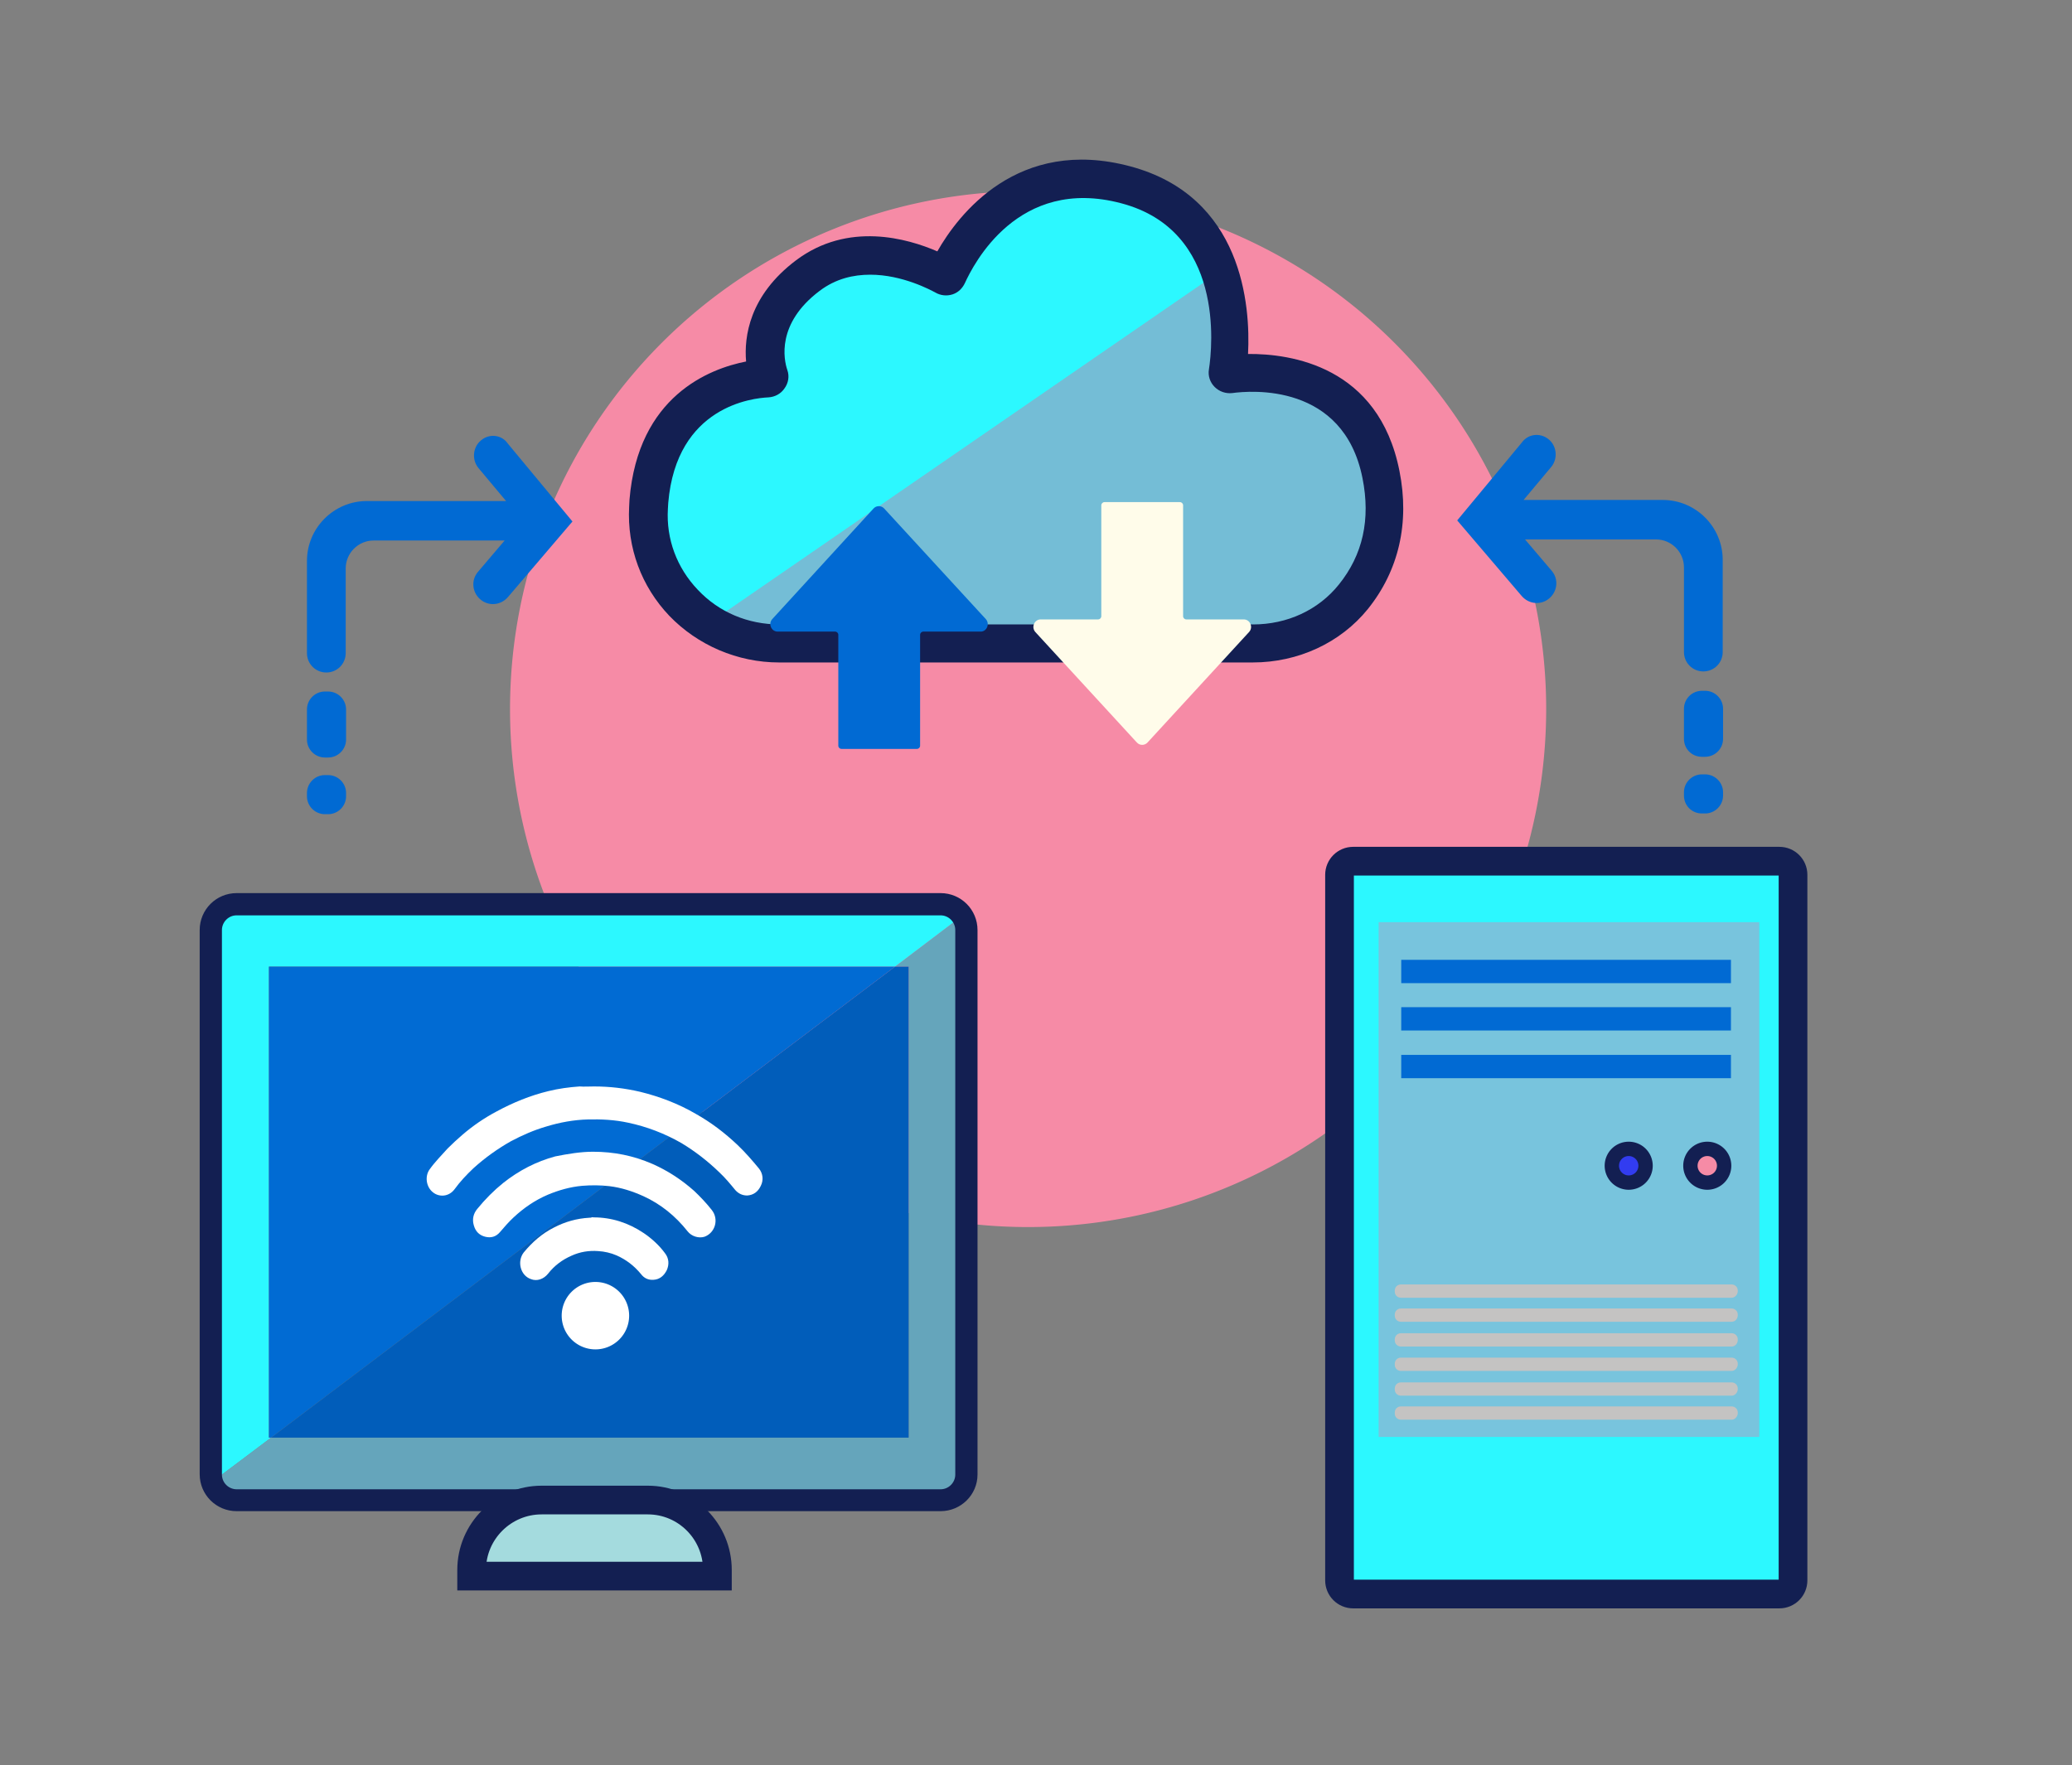 <?xml version="1.0" encoding="utf-8"?>
<svg id="master-artboard" viewBox="0 0 577.514 492.11" version="1.1" xmlns="http://www.w3.org/2000/svg" x="0px" y="0px" style="enable-background:new 0 0 1400 980;" width="577.514px" height="492.11px"><rect x="0" y="0" width="577.514" height="492.11" fill="#808080" stroke="none"/><rect id="ee-background" x="0" y="0" width="577.514" height="492.11" style="fill: white; fill-opacity: 0; pointer-events: none;"/>


<path d="M 842.2 202.1 A 144.4 144.4 0 0 1 697.8 346.5 A 144.4 144.4 0 0 1 553.4 202.1 A 144.4 144.4 0 0 1 697.8 57.7 A 144.4 144.4 0 0 1 842.2 202.1 Z" id="XMLID_596_" class="st1" style="fill: rgb(246, 139, 166);" transform="matrix(1, 0, 0, 1, -411.243, -4.422)"/><path id="XMLID_314_" class="st6" d="M907.2,448.8H788.4c-2.1,0-3.8-1.7-3.8-3.8V248.3c0-2.1,1.7-3.8,3.8-3.8h118.8&#10;&#9;&#9;c2.1,0,3.8,1.7,3.8,3.8V445C911,447.1,909.3,448.8,907.2,448.8z" style="fill: rgb(44, 248, 255); stroke: rgb(19, 31, 82); stroke-width: 8; stroke-miterlimit: 10;" transform="matrix(1, 0, 0, 1, -411.243, -4.422)"/><path d="M 795.5 261.5 H 901.6 V 405 H 795.5 V 261.5 Z" id="XMLID_574_" class="st7" style="fill: rgb(120, 196, 221);" transform="matrix(1, 0, 0, 1, -411.243, -4.422)"/><path id="XMLID_570_" class="st4" d="M725.1,55.9c-33.7-9-48.1,21.2-49.8,25.3c-0.1,0.2-0.4,0.3-0.6,0.2&#10;&#9;&#9;&#9;c-3.1-1.7-22.4-11.9-38.2-0.1c-15.3,11.4-11.9,25.1-10.9,28c0.1,0.3-0.1,0.6-0.4,0.6c-4.3,0.2-30.4,2.5-33,34.3&#10;&#9;&#9;&#9;c-0.1,0.6-0.1,1.2-0.1,1.8c-0.7,13.6,6.1,25.6,16.8,32.3l142.3-98C747.6,69.9,740.3,59.9,725.1,55.9z" style="fill: rgb(44, 248, 255);" transform="matrix(1, 0, 0, 1, -411.243, -4.422)"/><path id="XMLID_569_" class="st5" d="M753.9,108.7c-0.3,0-0.5-0.2-0.5-0.5c0.4-2.8,2-15.6-2.3-28l-142.3,98&#10;&#9;&#9;&#9;c5.6,3.5,12.4,5.6,19.6,5.6h132c10.8,0,21.3-4.7,28.1-13.1c6.1-7.5,10.8-18.6,7.7-34.1C789.9,104.9,758.5,108,753.9,108.7z" style="fill: rgb(116, 189, 214);" transform="matrix(1, 0, 0, 1, -411.243, -4.422)"/><path id="XMLID_318_" class="st3" d="M760.4,189.1h-132c-11.6,0-22.7-4.8-30.6-13c-7.8-8.2-11.8-19-11.2-30.4c0-0.7,0.1-1.3,0.1-2&#10;&#9;&#9;&#9;c2.4-28.9,22.3-36.5,32.5-38.5c-0.6-6.9,0.9-18.4,13.9-28.2c14.5-10.9,31.1-6.1,39.4-2.5c5.8-10.2,22.4-32.1,53.8-23.7&#10;&#9;&#9;&#9;c31.3,8.4,33.5,38.8,32.8,52.3c11.8-0.1,36.4,3.3,42.2,32.6c2.9,14.5-0.2,27.8-8.8,38.5C784.9,183.6,773.1,189.1,760.4,189.1z&#10;&#9;&#9;&#9; M653.8,81c-4.7,0-9.6,1.1-14.1,4.5c-12.1,9.1-10,19.2-9,22.1c0.6,1.7,0.3,3.6-0.8,5.1c-1,1.5-2.7,2.4-4.5,2.5&#10;&#9;&#9;&#9;c-4.3,0.2-25.6,2.4-27.9,29.4c0,0.6-0.1,1.1-0.1,1.7c-0.5,8.4,2.5,16.4,8.3,22.5c5.9,6.3,14,9.7,22.8,9.7h132&#10;&#9;&#9;&#9;c9.5,0,18.2-4,23.9-11.1c6.7-8.3,8.9-18.2,6.6-29.7c-5.3-26.6-31.2-24.4-36.3-23.7c-1.8,0.2-3.6-0.4-4.9-1.7&#10;&#9;&#9;&#9;c-1.3-1.3-1.9-3.1-1.6-4.9c1-6.4,4.3-38.7-24.4-46.3c-28.9-7.7-41.3,17.2-43.6,22.2c-0.7,1.5-1.9,2.7-3.5,3.2&#10;&#9;&#9;&#9;c-1.6,0.5-3.3,0.3-4.7-0.5C670.7,85.3,662.8,81,653.8,81z" style="fill: rgb(19, 31, 82);" transform="matrix(1, 0, 0, 1, -411.243, -4.422)"/><path d="M 801.8 272 H 893.7 V 278.5 H 801.8 V 272 Z" id="XMLID_571_" class="st2" style="fill: rgb(1, 106, 211);" transform="matrix(1, 0, 0, 1, -411.243, -4.422)"/><path d="M 801.8 285.2 H 893.7 V 291.7 H 801.8 V 285.2 Z" id="XMLID_573_" class="st2" style="fill: rgb(1, 106, 211);" transform="matrix(1, 0, 0, 1, -411.243, -4.422)"/><path d="M 801.8 298.5 H 893.7 V 305 H 801.8 V 298.5 Z" id="XMLID_576_" class="st2" style="fill: rgb(1, 106, 211);" transform="matrix(1, 0, 0, 1, -411.243, -4.422)"/><path id="XMLID_582_" class="st18" d="M893.9,366.2h-92.2c-0.9,0-1.7-0.7-1.7-1.7v-0.3c0-0.9,0.7-1.7,1.7-1.7h92.2&#10;&#9;&#9;c0.9,0,1.7,0.7,1.7,1.7v0.3C895.5,365.4,894.8,366.2,893.9,366.2z" style="fill: rgb(196, 195, 194);" transform="matrix(1, 0, 0, 1, -411.243, -4.422)"/><path id="XMLID_581_" class="st18" d="M893.9,372.9h-92.2c-0.9,0-1.7-0.7-1.7-1.7v-0.3c0-0.9,0.7-1.7,1.7-1.7h92.2&#10;&#9;&#9;c0.9,0,1.7,0.7,1.7,1.7v0.3C895.5,372.2,894.8,372.9,893.9,372.9z" style="fill: rgb(196, 195, 194);" transform="matrix(1, 0, 0, 1, -411.243, -4.422)"/><path id="XMLID_586_" class="st18" d="M893.9,379.8h-92.2c-0.9,0-1.7-0.7-1.7-1.7v-0.3c0-0.9,0.7-1.7,1.7-1.7h92.2&#10;&#9;&#9;c0.9,0,1.7,0.7,1.7,1.7v0.3C895.5,379.1,894.8,379.8,893.9,379.8z" style="fill: rgb(196, 195, 194);" transform="matrix(1, 0, 0, 1, -411.243, -4.422)"/><path id="XMLID_585_" class="st18" d="M893.9,386.6h-92.2c-0.9,0-1.7-0.7-1.7-1.7v-0.3c0-0.9,0.7-1.7,1.7-1.7h92.2&#10;&#9;&#9;c0.9,0,1.7,0.7,1.7,1.7v0.3C895.5,385.8,894.8,386.6,893.9,386.6z" style="fill: rgb(196, 195, 194);" transform="matrix(1, 0, 0, 1, -411.243, -4.422)"/><path id="XMLID_584_" class="st18" d="M893.9,393.5h-92.2c-0.9,0-1.7-0.7-1.7-1.7v-0.3c0-0.9,0.7-1.7,1.7-1.7h92.2&#10;&#9;&#9;c0.9,0,1.7,0.7,1.7,1.7v0.3C895.5,392.7,894.8,393.5,893.9,393.5z" style="fill: rgb(196, 195, 194);" transform="matrix(1, 0, 0, 1, -411.243, -4.422)"/><path id="XMLID_583_" class="st18" d="M893.9,400.2h-92.2c-0.9,0-1.7-0.7-1.7-1.7v-0.3c0-0.9,0.7-1.7,1.7-1.7h92.2&#10;&#9;&#9;c0.9,0,1.7,0.7,1.7,1.7v0.3C895.5,399.4,894.8,400.2,893.9,400.2z" style="fill: rgb(196, 195, 194);" transform="matrix(1, 0, 0, 1, -411.243, -4.422)"/><path d="M 869.9 329.4 A 4.7 4.7 0 0 1 865.2 334.1 A 4.7 4.7 0 0 1 860.5 329.4 A 4.7 4.7 0 0 1 865.2 324.7 A 4.7 4.7 0 0 1 869.9 329.4 Z" id="XMLID_578_" class="st15" style="fill: rgb(50, 60, 240); stroke: rgb(19, 31, 82); stroke-width: 4; stroke-miterlimit: 10;" transform="matrix(1, 0, 0, 1, -411.243, -4.422)"/><path d="M 891.8 329.4 A 4.7 4.7 0 0 1 887.1 334.1 A 4.7 4.7 0 0 1 882.4 329.4 A 4.7 4.7 0 0 1 887.1 324.7 A 4.7 4.7 0 0 1 891.8 329.4 Z" id="XMLID_572_" class="st16" style="fill: rgb(246, 139, 166); stroke: rgb(19, 31, 82); stroke-width: 4; stroke-miterlimit: 10;" transform="matrix(1, 0, 0, 1, -411.243, -4.422)"/><path id="XMLID_311_" class="st4" d="M486.2,405.2V273.9h174.5l18.8-14.2c-1.3-2-3.5-3.3-6-3.3H477.2c-4,0-7.2,3.2-7.2,7.2v151.8&#10;&#9;&#9;&#9;c0,0.8,0.1,1.5,0.3,2.2l16.5-12.4H486.2z" style="fill: rgb(44, 248, 255);" transform="matrix(1, 0, 0, 1, -411.243, -4.422)"/><path id="XMLID_312_" class="st5" d="M660.7,273.9h3.8v131.3H486.8l-16.5,12.4c0.9,2.9,3.6,5,6.8,5h196.2c4,0,7.2-3.2,7.2-7.2&#10;&#9;&#9;&#9;V263.7c0-1.5-0.4-2.8-1.2-3.9L660.7,273.9z" style="fill: rgb(101, 165, 187);" transform="matrix(1, 0, 0, 1, -411.243, -4.422)"/><path d="M 486.2 405.2 L 486.8 405.2 L 660.7 273.9 L 486.2 273.9 Z" id="XMLID_313_" class="st2" style="fill: rgb(1, 107, 211);" transform="matrix(1, 0, 0, 1, -411.243, -4.422)"/><path d="M 664.5 405.2 L 664.5 273.9 L 660.7 273.9 L 486.8 405.2 Z" id="XMLID_316_" class="st8" style="fill: rgb(1, 93, 186);" transform="matrix(1, 0, 0, 1, -411.243, -4.422)"/><path id="XMLID_298_" class="st6" d="M591.8,422.6h-29.6c-10.7,0-19.5,8.7-19.5,19.5v1.7h68.5v-1.7&#10;&#9;&#9;&#9;C611.2,431.3,602.5,422.6,591.8,422.6z" style="fill: rgb(164, 219, 222); stroke: rgb(19, 31, 82); stroke-width: 8; stroke-miterlimit: 10;" transform="matrix(1, 0, 0, 1, -411.243, -4.422)"/><path id="XMLID_302_" class="st3" d="M673.4,425.7H477.2c-5.7,0-10.3-4.6-10.3-10.3V263.7c0-5.7,4.6-10.3,10.3-10.3h196.2&#10;&#9;&#9;&#9;c5.7,0,10.3,4.6,10.3,10.3v151.8C683.7,421.1,679.1,425.7,673.4,425.7z M477.2,259.6c-2.3,0-4.1,1.9-4.1,4.1v151.8&#10;&#9;&#9;&#9;c0,2.3,1.9,4.1,4.1,4.1h196.2c2.3,0,4.1-1.9,4.1-4.1V263.7c0-2.3-1.9-4.1-4.1-4.1H477.2z" style="fill: rgb(19, 31, 82);" transform="matrix(1, 0, 0, 1, -411.243, -4.422)"/><path id="XMLID_590_" class="st19" d="M576.8,307.3c4.4,0,8.6,0.5,12.9,1.5c5.3,1.3,10.6,3.3,15.4,6.1c4.3,2.4,8.1,5.3,11.7,8.7&#10;&#9;&#9;&#9;&#9;c2.2,2.1,4.1,4.3,6,6.6c1.1,1.4,1.3,3.2,0.5,4.8c-0.8,1.7-2.1,2.6-3.8,2.7c-1.3,0-2.4-0.5-3.3-1.5c-1.4-1.7-2.8-3.4-4.4-4.9&#10;&#9;&#9;&#9;&#9;c-3.3-3.2-6.8-5.9-10.6-8.2c-4.7-2.7-9.7-4.6-14.9-5.7c-3.7-0.8-7.5-1-11.2-0.9c-3.9,0.1-7.8,0.8-11.7,2c-3.4,1-6.6,2.4-9.8,4.1&#10;&#9;&#9;&#9;&#9;c-3.7,2.1-7.2,4.6-10.4,7.5c-2,1.9-3.7,3.7-5.3,5.9c-1.6,2.1-4.3,2.2-6,0.8c-1.9-1.5-2.3-4.5-0.9-6.4c1.5-2.1,3.3-3.9,5-5.8&#10;&#9;&#9;&#9;&#9;c1.3-1.3,2.7-2.6,4.1-3.8c2.9-2.5,6.1-4.7,9.5-6.5c4.6-2.5,9.5-4.5,14.5-5.7c2.8-0.7,5.8-1.1,8.7-1.3&#10;&#9;&#9;&#9;&#9;C574,307.4,575.4,307.3,576.8,307.3z" style="fill: rgb(255, 255, 255);" transform="matrix(1, 0, 0, 1, -411.243, -4.422)"/><path id="XMLID_589_" class="st19" d="M576.5,325.5c5.9,0,11.3,1.1,16.6,3.4c4.3,1.9,8.1,4.4,11.6,7.5c1.7,1.6,3.4,3.4,4.9,5.3&#10;&#9;&#9;&#9;&#9;c2.1,2.6,1,6.4-2,7.5c-1.6,0.5-3.6-0.1-4.7-1.5c-3.4-4.3-7.5-7.6-12.3-9.8c-3.1-1.4-6.2-2.4-9.5-2.8c-2.5-0.3-5.1-0.3-7.6-0.1&#10;&#9;&#9;&#9;&#9;c-3.3,0.3-6.5,1.2-9.6,2.5c-3.5,1.5-6.6,3.6-9.5,6.3c-1.4,1.3-2.6,2.7-3.8,4.1c-1.1,1.3-2.5,1.7-4.1,1.3&#10;&#9;&#9;&#9;&#9;c-1.6-0.4-2.7-1.4-3.2-3.2c-0.5-1.7-0.1-3.3,1-4.6c2.2-2.7,4.6-5.1,7.2-7.2c4.4-3.5,9.3-6,14.5-7.4&#10;&#9;&#9;&#9;&#9;C569.5,326.1,573.1,325.5,576.5,325.5z" style="fill: rgb(255, 255, 255);" transform="matrix(1, 0, 0, 1, -411.243, -4.422)"/><path id="XMLID_588_" class="st19" d="M576.7,343.8c5,0,9.7,1.5,14,4.4c2.2,1.5,4.3,3.4,5.9,5.6c1.1,1.4,1.2,3.1,0.5,4.7&#10;&#9;&#9;&#9;&#9;c-0.8,1.6-2,2.6-3.7,2.7c-1.4,0.1-2.6-0.4-3.5-1.6c-1.9-2.3-4.1-4-6.8-5.2c-1.6-0.7-3.4-1.1-5.1-1.2c-2.6-0.2-5.1,0.2-7.5,1.3&#10;&#9;&#9;&#9;&#9;c-2.5,1.1-4.7,2.7-6.5,5c-1.2,1.5-3.1,2.2-4.8,1.5c-2.9-1-3.9-4.9-2-7.4c2.4-2.9,5.1-5.3,8.5-7c3.1-1.6,6.3-2.5,9.8-2.7&#10;&#9;&#9;&#9;&#9;c0.2,0,0.4,0,0.7-0.1C576.3,343.7,576.5,343.8,576.7,343.8z" style="fill: rgb(255, 255, 255);" transform="matrix(1, 0, 0, 1, -411.243, -4.422)"/><path d="M 586.6 371.2 A 9.4 9.4 0 0 1 577.2 380.6 A 9.4 9.4 0 0 1 567.8 371.2 A 9.4 9.4 0 0 1 577.2 361.8 A 9.4 9.4 0 0 1 586.6 371.2 Z" id="XMLID_591_" class="st19" style="fill: rgb(255, 255, 255);" transform="matrix(1, 0, 0, 1, -411.243, -4.422)"/><path id="XMLID_598_" class="st8" d="M545.3,127.2L545.3,127.2c-2.3,1.9-2.6,5.4-0.7,7.7l7.7,9.2h-38.8c-9.2,0-16.7,7.5-16.7,16.7&#10;&#9;&#9;&#9;l0,25.7c0,3,2.4,5.4,5.4,5.4l0,0c3,0,5.4-2.4,5.4-5.4l0-23.6c0-4.3,3.5-7.8,7.8-7.8h36.5l-7.4,8.7c-2,2.3-1.7,5.7,0.6,7.7l0,0&#10;&#9;&#9;&#9;c2.3,2,5.7,1.7,7.7-0.6l18-21.1l-18-21.7C551.1,125.6,547.6,125.2,545.3,127.2z" style="fill: rgb(1, 106, 211);" transform="matrix(1, 0, 0, 1, -411.243, -4.422)"/><path id="XMLID_593_" class="st8" d="M502.7,215.6h-0.9c-2.7,0-5-2.2-5-5v-8.4c0-2.7,2.2-5,5-5h0.9c2.7,0,5,2.2,5,5v8.4&#10;&#9;&#9;&#9;C507.7,213.4,505.4,215.6,502.7,215.6z" style="fill: rgb(1, 106, 211);" transform="matrix(1, 0, 0, 1, -411.243, -4.422)"/><path id="XMLID_595_" class="st8" d="M502.7,231.4h-0.9c-2.7,0-5-2.2-5-5v-0.9c0-2.7,2.2-5,5-5h0.9c2.7,0,5,2.2,5,5v0.9&#10;&#9;&#9;&#9;C507.7,229.2,505.4,231.4,502.7,231.4z" style="fill: rgb(1, 106, 211);" transform="matrix(1, 0, 0, 1, -411.243, -4.422)"/><path id="XMLID_601_" class="st8" d="M842.9,126.9L842.9,126.9c2.3,1.9,2.6,5.4,0.7,7.7l-7.7,9.2h38.8c9.2,0,16.7,7.5,16.7,16.7&#10;&#9;&#9;&#9;l0,25.7c0,3-2.4,5.4-5.4,5.4l0,0c-3,0-5.4-2.4-5.4-5.4l0-23.6c0-4.3-3.5-7.8-7.8-7.8h-36.5l7.4,8.7c2,2.3,1.7,5.7-0.6,7.7l0,0&#10;&#9;&#9;&#9;c-2.3,2-5.7,1.7-7.7-0.6l-18-21.1l18-21.7C837.2,125.3,840.6,125,842.9,126.9z" style="fill: rgb(1, 106, 211);" transform="matrix(1, 0, 0, 1, -411.243, -4.422)"/><path id="XMLID_600_" class="st8" d="M885.6,215.4h0.9c2.7,0,5-2.2,5-5V202c0-2.7-2.2-5-5-5h-0.9c-2.7,0-5,2.2-5,5v8.4&#10;&#9;&#9;&#9;C880.6,213.2,882.8,215.4,885.6,215.4z" style="fill: rgb(1, 106, 211);" transform="matrix(1, 0, 0, 1, -411.243, -4.422)"/><path id="XMLID_599_" class="st8" d="M885.6,231.2h0.9c2.7,0,5-2.2,5-5v-0.9c0-2.7-2.2-5-5-5h-0.9c-2.7,0-5,2.2-5,5v0.9&#10;&#9;&#9;&#9;C880.6,229,882.8,231.2,885.6,231.2z" style="fill: rgb(1, 106, 211);" transform="matrix(1, 0, 0, 1, -411.243, -4.422)"/><path id="XMLID_604_" class="st8" d="M686,177l-28.3-30.8c-0.8-0.9-2.2-0.9-3,0L626.5,177c-1.2,1.3-0.3,3.5,1.5,3.5h16&#10;&#9;&#9;c0.5,0,0.9,0.4,0.9,0.9v30.9c0,0.5,0.4,0.9,0.9,0.9h21c0.5,0,0.9-0.4,0.9-0.9v-30.9c0-0.5,0.4-0.9,0.9-0.9h16&#10;&#9;&#9;C686.3,180.5,687.2,178.3,686,177z" style="fill: rgb(1, 106, 211);" transform="matrix(1, 0, 0, 1, -411.243, -4.422)"/><path id="XMLID_603_" class="st0" d="M699.8,180.6l28.3,30.8c0.8,0.9,2.2,0.9,3,0l28.3-30.8c1.2-1.3,0.3-3.5-1.5-3.5h-16&#10;&#9;&#9;c-0.5,0-0.9-0.4-0.9-0.9v-30.9c0-0.5-0.4-0.9-0.9-0.9h-21c-0.5,0-0.9,0.4-0.9,0.9v30.9c0,0.5-0.4,0.9-0.9,0.9h-16&#10;&#9;&#9;C699.6,177.1,698.6,179.2,699.8,180.6z" style="fill: rgb(255, 252, 234);" transform="matrix(1, 0, 0, 1, -411.243, -4.422)"/>
<path d="M 288.064 84.653" style="fill: rgb(44, 248, 255); fill-opacity: 1; stroke: rgb(0, 0, 0); stroke-opacity: 1; stroke-width: 0; paint-order: fill;"/><path d="M 392.717 423.67" style="fill: rgb(44, 248, 255); fill-opacity: 1; stroke: rgb(1, 60, 66); stroke-opacity: 1; stroke-width: 8; paint-order: stroke;"/><path d="M 311.647 133.295" style="fill: rgb(116, 189, 214); fill-opacity: 1; stroke: rgb(0, 0, 0); stroke-opacity: 1; stroke-width: 0; paint-order: fill;"/><path d="M 140.665 12.428" style="fill: rgb(1, 60, 66); fill-opacity: 1; stroke: rgb(0, 0, 0); stroke-opacity: 1; stroke-width: 0; paint-order: fill;"/><path d="M 117.081 249.74" style="fill: rgb(1, 93, 186); fill-opacity: 1; stroke: rgb(0, 0, 0); stroke-opacity: 1; stroke-width: 0; paint-order: fill;"/></svg>